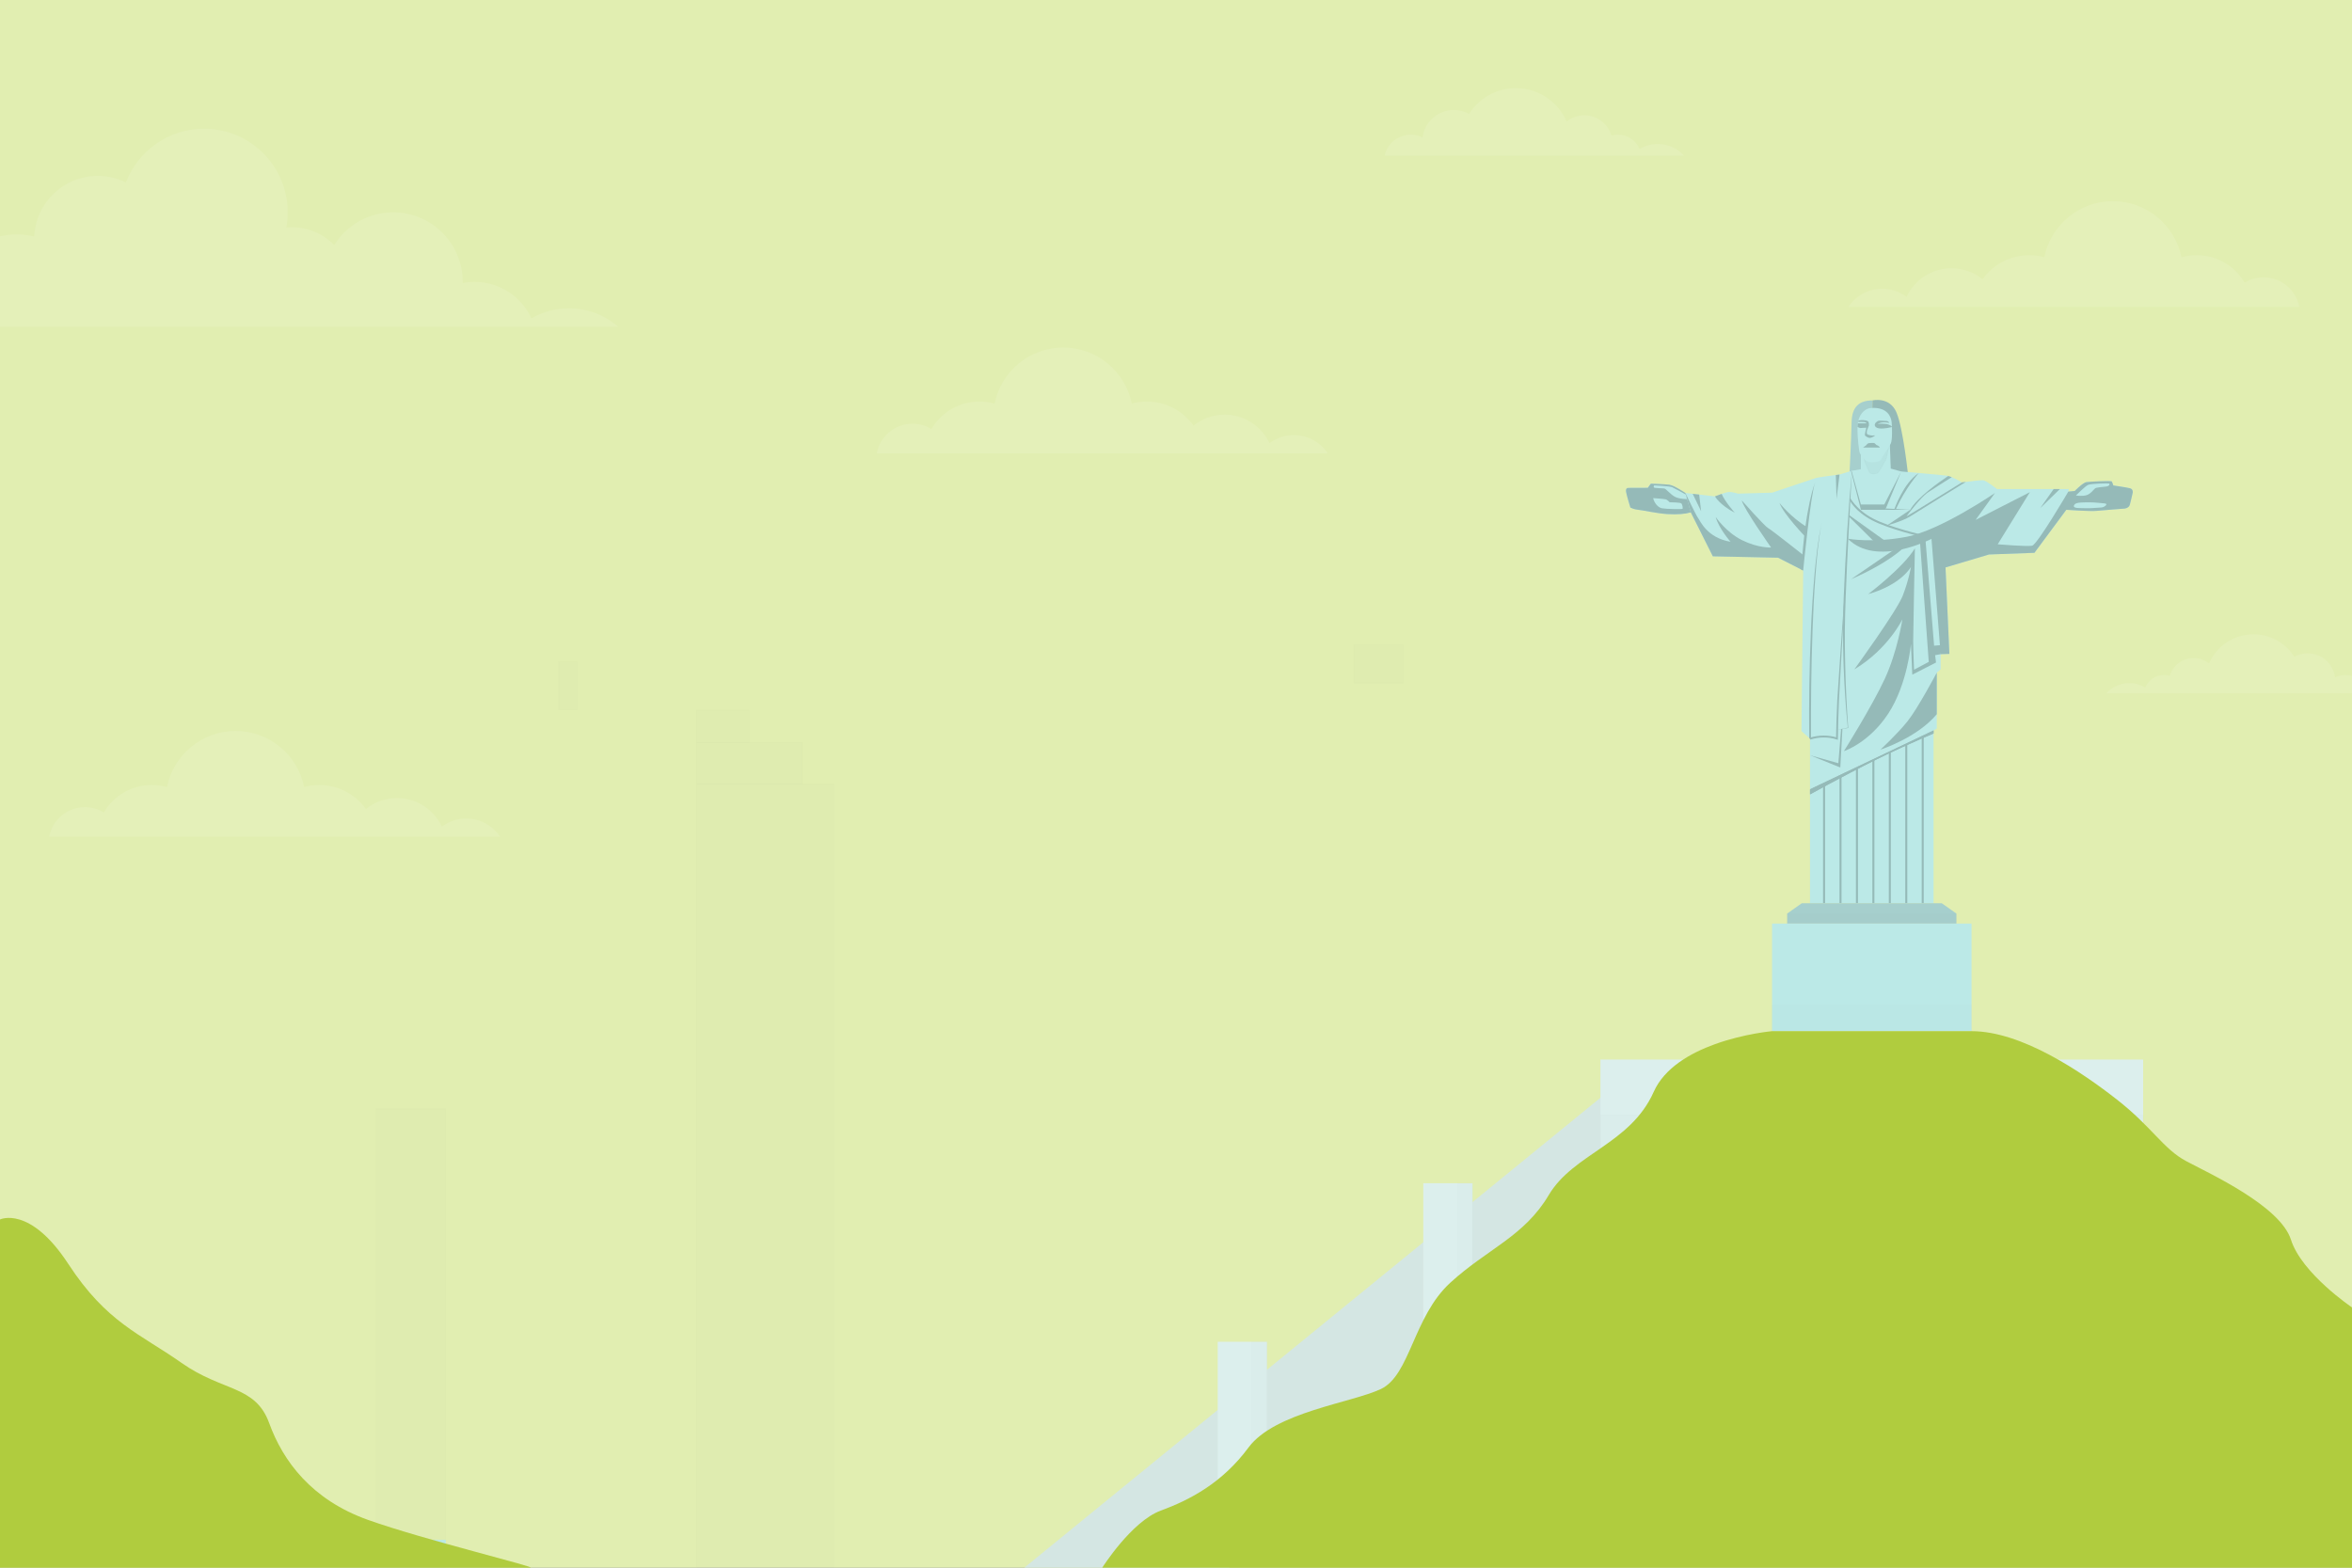 <svg width="3120" height="2080" viewBox="0 0 3120 2080" fill="none" xmlns="http://www.w3.org/2000/svg">
<rect x="0" y="0" width="3120" height="2080" fill="#808080" stroke="none"/>
<g clip-path="url(#clip0)">
<path d="M0 2080H3120V-6.19888e-05H0V2080Z" fill="#E1EEB1"/>
<g opacity="0.47">
<g opacity="0.47">
<path opacity="0.47" d="M0 433.561H820.073C802.603 418.31 779.765 409.05 754.752 409.05C736.609 409.05 719.616 413.934 704.975 422.425C691.845 393.843 662.988 373.986 629.475 373.986C624.107 373.986 618.863 374.514 613.777 375.487C613.785 374.986 613.816 374.49 613.816 373.986C613.816 323.034 572.512 281.73 521.56 281.73C488.589 281.73 459.676 299.039 443.363 325.053C429.037 310.505 409.123 301.475 387.092 301.475C384.631 301.475 382.2 301.603 379.797 301.823C380.989 295.303 381.645 288.595 381.645 281.73C381.645 220.439 331.959 170.753 270.667 170.753C223.355 170.753 182.983 200.37 167.016 242.066C155.771 236.519 143.117 233.39 129.731 233.39C84.448 233.39 47.5 269.041 45.407 313.805C37.951 311.991 30.169 311.007 22.156 311.007C14.532 311.007 7.123 311.906 0 313.553V433.561Z" fill="white"/>
</g>
</g>
<g opacity="0.47">
<g opacity="0.47">
<path opacity="0.47" d="M1836.69 206.496C1840.27 190.609 1854.45 178.74 1871.42 178.74C1877.03 178.74 1882.34 180.044 1887.07 182.361C1889.73 161.796 1907.3 145.905 1928.59 145.905C1935.93 145.905 1942.83 147.8 1948.83 151.117C1961.84 130.592 1984.75 116.965 2010.84 116.965C2041.02 116.965 2066.94 135.188 2078.21 161.229C2084.64 156.092 2092.78 153.013 2101.65 153.013C2118.71 153.013 2133.1 164.388 2137.68 179.964C2140.43 179.172 2143.33 178.74 2146.33 178.74C2159.2 178.74 2170.25 186.555 2174.99 197.7C2182.05 193.472 2190.31 191.037 2199.13 191.037C2212.96 191.037 2225.39 197.001 2234 206.496H1836.69Z" fill="white"/>
</g>
</g>
<g opacity="0.47">
<g opacity="0.47">
<path opacity="0.47" d="M663.408 1110.16C653.766 1095.61 637.255 1086.02 618.498 1086.02C606.382 1086.02 595.203 1090.02 586.206 1096.77C575.72 1074.38 552.994 1058.86 526.632 1058.86C511.012 1058.86 496.672 1064.32 485.391 1073.41C471.57 1054.11 448.968 1041.51 423.411 1041.51C416.507 1041.51 409.826 1042.44 403.466 1044.16C394.903 1001.77 357.44 969.844 312.519 969.844C267.527 969.844 230.019 1001.87 221.534 1044.36C215.088 1042.52 208.29 1041.51 201.25 1041.51C174.158 1041.51 150.502 1056.17 137.74 1077.98C130.419 1073.51 121.818 1070.93 112.612 1070.93C89.044 1070.93 69.431 1087.82 65.192 1110.16H663.408Z" fill="white"/>
</g>
</g>
<g opacity="0.47">
<g opacity="0.47">
<path opacity="0.47" d="M2451.9 407.24C2461.55 392.696 2478.06 383.1 2496.82 383.1C2508.93 383.1 2520.11 387.103 2529.11 393.855C2539.59 371.462 2562.32 355.943 2588.68 355.943C2604.3 355.943 2618.64 361.402 2629.92 370.499C2643.74 351.19 2666.34 338.594 2691.9 338.594C2698.81 338.594 2705.49 339.527 2711.85 341.248C2720.41 298.851 2757.87 266.928 2802.79 266.928C2847.79 266.928 2885.29 298.952 2893.78 341.448C2900.22 339.602 2907.02 338.594 2914.06 338.594C2941.16 338.594 2964.81 353.252 2977.57 375.063C2984.89 370.591 2993.5 368.014 3002.7 368.014C3026.27 368.014 3045.88 384.906 3050.12 407.24H2451.9Z" fill="white"/>
</g>
</g>
<g opacity="0.47">
<g opacity="0.47">
<path opacity="0.47" d="M1761.26 601.419C1751.62 586.875 1735.11 577.279 1716.35 577.279C1704.24 577.279 1693.06 581.281 1684.06 588.033C1673.57 565.64 1650.85 550.121 1624.49 550.121C1608.87 550.121 1594.53 555.58 1583.25 564.677C1569.43 545.368 1546.82 532.772 1521.27 532.772C1514.36 532.772 1507.68 533.705 1501.32 535.427C1492.76 493.029 1455.3 461.107 1410.37 461.107C1365.38 461.107 1327.87 493.131 1319.39 535.627C1312.94 533.78 1306.14 532.772 1299.11 532.772C1272.01 532.772 1248.36 547.431 1235.59 569.24C1228.27 564.769 1219.67 562.192 1210.47 562.192C1186.9 562.192 1167.29 579.084 1163.05 601.419H1761.26Z" fill="white"/>
</g>
</g>
<g opacity="0.47">
<g opacity="0.47">
<path opacity="0.47" d="M3120 896.868C3117.21 896.047 3114.27 895.585 3111.21 895.585C3106.3 895.585 3101.65 896.727 3097.52 898.752C3095.19 880.767 3079.83 866.869 3061.21 866.869C3054.79 866.869 3048.75 868.527 3043.51 871.428C3032.13 853.479 3012.09 841.56 2989.27 841.56C2962.88 841.56 2940.21 857.497 2930.36 880.272C2924.74 875.779 2917.62 873.087 2909.86 873.087C2894.94 873.087 2882.35 883.033 2878.35 896.655C2875.94 895.963 2873.41 895.585 2870.79 895.585C2859.53 895.585 2849.86 902.42 2845.72 912.167C2839.54 908.469 2832.33 906.34 2824.61 906.34C2812.52 906.34 2801.65 911.556 2794.12 919.859H3120V896.868Z" fill="white"/>
</g>
</g>
<g opacity="0.1">
<path opacity="0.1" d="M1861.81 855.12H1795.77V906.297H1861.81V855.12Z" fill="black" stroke="#231F20" stroke-width="0.667" stroke-miterlimit="10"/>
</g>
<g opacity="0.1">
<g opacity="0.1">
<path opacity="0.1" d="M1861.81 855.12H1795.77L1861.81 802.97V855.12Z" fill="black"/>
</g>
<g opacity="0.1">
<path opacity="0.1" d="M1861.81 855.12H1795.77L1861.81 802.97V855.12Z" stroke="#231F20" stroke-width="0.667" stroke-miterlimit="10"/>
</g>
</g>
<g opacity="0.1">
<path opacity="0.1" d="M1106.07 2080H923.943V1040H1106.07V2080Z" fill="black" stroke="#231F20" stroke-width="0.667" stroke-miterlimit="10"/>
</g>
<g opacity="0.1">
<path opacity="0.1" d="M1064.54 985.049H923.943V1040H1064.54V985.049Z" fill="black" stroke="#231F20" stroke-width="0.667" stroke-miterlimit="10"/>
</g>
<g opacity="0.1">
<path opacity="0.1" d="M993.731 985.049H923.944V942.156H993.731V985.049Z" fill="black" stroke="#231F20" stroke-width="0.667" stroke-miterlimit="10"/>
</g>
<g opacity="0.1">
<path opacity="0.1" d="M765.948 877.475H741.013V942.156H765.948V877.475Z" fill="black" stroke="#231F20" stroke-width="0.667" stroke-miterlimit="10"/>
</g>
<g opacity="0.1">
<path opacity="0.1" d="M591.348 2080H498.752V1471.18H591.348V2080Z" fill="black" stroke="#231F20" stroke-width="0.667" stroke-miterlimit="10"/>
</g>
<path d="M384.709 2070.67H591.348V2043.09H384.709V2070.67Z" fill="#BBE9E7"/>
<path d="M2483.94 531.263C2466.58 531.263 2456.54 539.433 2456.2 560.369C2455.86 581.305 2453.13 634.412 2453.13 634.412H2482.07L2483.94 545.049V531.263Z" fill="#A6CFCD"/>
<path d="M2483.94 531.263C2483.94 531.263 2506.41 525.816 2515.6 546.923C2524.79 568.029 2531.6 634.412 2531.6 634.412H2482.07L2483.94 531.263Z" fill="#95BAB8"/>
<path d="M2829.13 653.64C2829.13 653.64 2826.24 666.747 2825.05 670.32C2823.85 673.907 2818.75 674.747 2818.75 674.747C2818.75 674.747 2789.48 676.96 2781.13 677.813C2772.8 678.667 2741.03 676.4 2741.03 676.4L2698.75 733.48L2638.49 735.693L2580.8 752.88L2585.91 867.6L2574.32 867.947V888.027L2569.21 892.453V966.667L2564.91 969.16V1198.39H2401.05V980.053L2389.71 970.067L2391.97 756.96L2390.23 756.067L2358.61 739.947L2272.15 738.133L2242.87 679.8C2242.69 679.853 2242.52 679.907 2242.35 679.947C2235.72 681.893 2225.25 682.947 2211.55 682.067C2197.48 681.16 2178.87 676.853 2173.19 676.4C2167.52 675.947 2162.75 673.453 2162.75 673.453C2162.75 673.453 2157.99 658.013 2157.08 652.8C2156.17 647.573 2159.12 647.347 2160.03 647.347C2160.93 647.347 2185.91 647.24 2185.91 647.24C2185.91 647.24 2189.64 641.56 2190.21 641.733C2190.79 641.907 2208.15 642.24 2214.49 643.147C2220.85 644.053 2235.72 654.04 2235.72 654.04H2235.73L2245.39 655.187L2248.2 655.52L2253.99 656.187L2274.97 658.587C2274.97 658.587 2279.31 656.84 2283.85 655.28C2286.93 654.213 2290.11 653.227 2292.12 652.907C2297.11 652.12 2305.51 654.947 2305.51 654.947L2350.84 653.64C2350.84 653.64 2403.77 635.947 2408.2 634.413C2411.45 633.293 2427.15 631.24 2435.29 630.24C2438.24 629.867 2440.2 629.64 2440.2 629.64L2455.4 624.88L2522.01 625.56C2522.01 625.56 2574.32 629.987 2582.27 631.12C2582.93 631.213 2583.64 631.36 2584.36 631.547C2585.87 631.92 2587.47 632.467 2589.07 633.107C2595.77 635.8 2602.47 640.08 2602.47 640.08L2602.64 640.053L2602.84 640.027L2603.15 639.987L2603.24 639.973L2603.63 639.92L2604.16 639.853H2604.19L2605.15 639.72L2605.52 639.667L2606.72 639.507L2607.15 639.453L2607.77 639.373C2615 638.427 2627.41 636.907 2630.49 637.133C2634.92 637.48 2649.05 648.88 2649.05 648.88H2744.37L2743.69 652.28L2752.2 651.427C2752.2 651.427 2762.92 640.533 2767.52 639.693C2772.12 638.84 2799.85 637.987 2800.88 638.493C2801.91 639.013 2803.43 644.12 2803.43 644.12C2803.43 644.12 2821.13 646.667 2825.56 647.853C2829.99 649.053 2829.13 653.64 2829.13 653.64Z" fill="#BBE9E7"/>
<path d="M2522.01 625.56L2500.91 676.4H2468.53L2455.53 625.413L2455.4 624.88L2455.52 624.853L2456.15 624.747L2468.53 622.493V600.2L2506.84 586.973L2508.17 621.707L2522.01 625.56Z" fill="#BBE9E7"/>
<path d="M2522.01 625.56L2500.91 676.4H2468.53L2455.53 625.413L2455.52 624.853L2456.15 624.747L2468.53 669.36H2499.55L2522.01 625.56Z" fill="#95BAB8"/>
<g opacity="0.31">
<g opacity="0.31">
<path opacity="0.31" d="M2471.69 605.05C2471.69 605.05 2473.56 613.135 2475.09 616.028C2476.62 618.922 2478.84 626.411 2480.79 627.772C2482.75 629.135 2488.45 629.986 2491.6 626.667C2494.75 623.348 2499.18 613.986 2501.56 609.986C2503.94 605.986 2505.99 589.475 2505.73 589.475C2505.48 589.475 2471.69 605.05 2471.69 605.05Z" fill="black"/>
</g>
<g opacity="0.31">
<path opacity="0.31" d="M2471.69 605.05C2471.69 605.05 2473.56 613.135 2475.09 616.028C2476.62 618.922 2478.84 626.411 2480.79 627.772C2482.75 629.135 2488.45 629.986 2491.6 626.667C2494.75 623.348 2499.18 613.986 2501.56 609.986C2503.94 605.986 2505.99 589.475 2505.73 589.475C2505.48 589.475 2471.69 605.05 2471.69 605.05Z" stroke="#231F20" stroke-width="0.667" stroke-miterlimit="10"/>
</g>
</g>
<path d="M2508.12 588.626C2505.73 593.386 2497.73 604.626 2495.52 609.213C2493.31 613.813 2482.44 614 2477.99 612.626C2473.53 611.253 2467.27 602.413 2466.75 600.2C2466.24 597.988 2463.85 583.173 2464.03 567.013C2464.03 566.813 2464.03 566.626 2464.04 566.44C2464.08 564.773 2464.2 563.186 2464.43 561.68C2464.52 561 2464.63 560.346 2464.76 559.706C2464.87 559.2 2464.97 558.693 2465.11 558.213C2467.75 547.6 2474.87 541.76 2482.07 541.306C2504.03 539.893 2508.63 553.386 2509.31 560.026C2509.99 566.666 2510.49 583.853 2508.12 588.626Z" fill="#BBE9E7"/>
<path d="M2471.4 593.787L2475.32 590.951C2475.32 590.951 2477.3 588.34 2478.72 588C2480.14 587.659 2486.16 587.546 2486.72 588C2487.29 588.454 2489.45 590.935 2489.73 590.744C2490.01 590.554 2493.25 592.142 2493.59 593.787H2471.4Z" fill="#95BAB8"/>
<path d="M2487.57 577.613C2487.57 577.733 2484.35 580.28 2481.33 580.907C2478.32 581.533 2474.64 578.693 2473.96 577.733C2473.28 576.76 2475.77 567.467 2475.77 567.467C2475.77 567.467 2469.48 567.92 2468 567.92C2466.52 567.92 2464.04 566.44 2464.04 566.44C2464.08 564.773 2464.2 563.187 2464.43 561.68H2475.95C2475.95 561.68 2475.49 560.253 2472.76 559.973C2471 559.787 2467.23 559.733 2464.76 559.707C2464.87 559.2 2464.97 558.693 2465.11 558.213C2466.21 557.773 2467.63 557.413 2469.25 557.413C2473.33 557.413 2476.4 557.813 2477.87 558.84C2479.35 559.853 2479.29 563.493 2479.12 564.733C2478.95 565.987 2474.75 572.853 2476.91 576.08C2476.91 576.08 2478.49 577.107 2481.51 577.613C2484.51 578.133 2487.57 577.507 2487.57 577.613Z" fill="#95BAB8"/>
<path d="M2486.95 564.227C2486.53 561.013 2490.87 558.554 2492 558.213C2493.13 557.873 2502.61 558.497 2503.23 558.61C2503.86 558.723 2506.07 559.985 2506.19 561.17C2506.19 561.17 2502.67 560.255 2499.03 560.311C2495.4 560.369 2491.89 561.617 2490.92 562.411C2490.92 562.411 2500.17 561.447 2505.05 563.262C2509.93 565.078 2509.87 566.61 2509.87 566.61C2509.87 566.61 2503.92 567.915 2503.12 567.971C2502.33 568.029 2496.03 569.05 2492.34 568.369C2488.65 567.689 2487.17 565.929 2486.95 564.227Z" fill="#95BAB8"/>
<path d="M2435.09 968.709L2451.38 965.378L2451.16 965.672C2448.16 936.92 2446.49 908.05 2445.42 879.16C2444.99 864.71 2444.75 850.257 2444.78 835.794C2444.81 821.326 2445.21 806.877 2445.73 792.433C2446.33 777.993 2446.99 763.558 2447.76 749.13C2448.51 734.701 2449.34 720.277 2450.31 705.862C2451.29 691.448 2452.25 677.034 2453.34 662.628C2454.48 648.225 2455.22 640.5 2456.53 626.112L2452.29 705.978C2450.88 734.828 2449.33 763.67 2448.36 792.529C2447.92 806.957 2447.33 821.385 2447.26 835.808C2447.15 850.233 2447.32 864.67 2447.66 879.098C2447.94 893.53 2448.43 907.96 2449.11 922.381C2449.84 936.798 2450.56 951.226 2451.7 965.62L2451.72 965.872L2451.48 965.912L2435.09 968.709Z" fill="#95BAB8"/>
<path d="M2447.6 778.408L2444.99 828.804L2442.21 879.186L2439.42 929.561C2438.65 946.344 2438.23 963.157 2438.01 979.958L2437.99 981.657L2436.35 981.08C2433.67 980.136 2430.7 979.49 2427.79 979.069C2424.86 978.652 2421.89 978.422 2418.93 978.472C2415.97 978.517 2413 978.714 2410.08 979.225C2407.15 979.656 2404.28 980.433 2401.44 981.281L2401.25 980.625L2399.97 979.461C2399.72 955.452 2399.75 932.066 2400.14 908.069C2400.53 884.074 2401.21 860.081 2402.23 836.101C2403.27 812.124 2404.75 788.16 2406.82 764.245L2407.64 755.281C2407.91 752.293 2408.19 749.306 2408.57 746.326L2410.67 728.446L2413.29 710.636C2414.37 704.732 2415.57 698.852 2416.71 692.965C2412.17 716.537 2409.99 740.46 2408.21 764.358C2406.41 788.268 2405.19 812.221 2404.42 836.188C2403.57 860.153 2402.92 884.126 2402.64 908.106C2402.33 932.085 2402.25 956.074 2402.34 980.044L2400.66 978.832C2403.62 977.954 2406.62 977.157 2409.68 976.717C2412.73 976.198 2415.83 976 2418.91 975.965C2422.01 975.926 2425.09 976.176 2428.15 976.622C2431.23 977.088 2434.21 977.726 2437.24 978.808L2435.57 979.929C2435.85 963.092 2436.33 946.273 2437.17 929.452C2438.2 912.652 2439.4 895.878 2440.51 879.09L2443.97 828.742L2447.6 778.408Z" fill="#95BAB8"/>
<path d="M2440.2 629.64L2436.23 661.987L2435.29 630.24C2438.24 629.867 2440.2 629.64 2440.2 629.64Z" fill="#95BAB8"/>
<path d="M2391.97 756.96C2391.97 756.96 2401.96 654.837 2407.86 640.085C2407.86 640.085 2394.52 670.542 2389.52 756.106L2391.97 756.96Z" fill="#95BAB8"/>
<path d="M2242.87 679.8C2242.69 679.853 2242.52 679.907 2242.35 679.947C2235.72 681.893 2225.25 682.947 2211.55 682.067C2197.48 681.16 2178.87 676.853 2173.19 676.4C2167.52 675.947 2162.75 673.453 2162.75 673.453C2162.75 673.453 2157.99 658.013 2157.08 652.8C2156.17 647.573 2159.12 647.347 2160.03 647.347C2160.93 647.347 2185.91 647.24 2185.91 647.24C2185.91 647.24 2189.64 641.56 2190.21 641.733C2190.79 641.907 2208.15 642.24 2214.49 643.147C2220.85 644.053 2235.72 654.04 2235.72 654.04H2235.73V654.067L2242.87 679.8Z" fill="#95BAB8"/>
<path d="M2360.54 667.319C2360.54 667.319 2375.74 686.496 2396.51 698.979L2394.92 712.255C2394.92 712.255 2366.01 682.411 2360.54 667.319Z" fill="#95BAB8"/>
<path d="M2392.2 736.533L2390.23 756.067L2358.61 739.947L2272.15 738.133L2242.87 679.8C2242.69 679.853 2235.73 654.067 2235.73 654.067C2236.16 654.96 2249.72 683.6 2252.51 687.173C2255.35 690.813 2264.08 713.507 2295.63 718.84C2295.63 718.84 2279.85 700.907 2276 686.04C2276 686.04 2289.61 706.24 2311.07 716.8C2332.51 727.347 2349.41 726.44 2349.41 726.44C2349.41 726.44 2312.65 674.24 2310.49 663.92C2310.49 663.92 2340.91 698.187 2345.21 700.453C2349.53 702.72 2392.2 736.533 2392.2 736.533Z" fill="#95BAB8"/>
<path d="M2253.99 656.187L2256.6 678.32L2245.39 655.187L2248.2 655.52L2253.99 656.187Z" fill="#95BAB8"/>
<path d="M2301.29 680.36C2280.76 669.587 2274.97 658.587 2274.97 658.587C2274.97 658.587 2279.31 656.84 2283.85 655.28C2287.73 664.96 2300.84 679.84 2301.29 680.36Z" fill="#95BAB8"/>
<path d="M2194.18 644C2194.18 644 2214.78 644.851 2218.35 646.497C2221.93 648.141 2236.27 656.172 2236.27 656.172L2237.81 662.199C2237.81 662.199 2226.92 662.213 2221.13 658.752C2215.35 655.291 2210.01 648.596 2207.92 648.199C2205.82 647.801 2195.32 647.688 2194.18 646.951C2193.05 646.213 2194.18 644 2194.18 644Z" fill="#BBE9E7"/>
<path d="M2192.94 660.908C2192.94 660.908 2206.55 661.76 2209.45 662.497C2212.34 663.234 2214.67 666.412 2214.84 666.412C2215.01 666.412 2228.62 666.525 2230.21 667.83C2231.8 669.134 2232.6 674.412 2231.91 675.093C2231.23 675.773 2210.47 675.433 2204.79 674.412C2199.12 673.39 2194.41 667.093 2192.94 660.908Z" fill="#BBE9E7"/>
<path d="M2549.86 712.307C2549.42 712.209 2505.97 702.258 2483.26 690.286C2460.31 678.182 2453.82 663.999 2453.53 663.342L2454.13 660.283C2454.2 660.437 2462.43 676.283 2484.51 687.926C2506.9 699.737 2550.02 709.609 2550.45 709.707L2549.86 712.307Z" fill="#95BAB8"/>
<path d="M2452.48 685.22L2488.71 721.22C2488.71 721.22 2508.06 722.921 2506.47 721.787C2504.88 720.652 2452.91 683.433 2452.91 683.433L2452.48 685.22Z" fill="#95BAB8"/>
<path d="M2500.91 676.397H2533.93L2501.63 674.648L2500.91 676.397Z" fill="#95BAB8"/>
<path d="M2512.6 676.397C2512.6 676.397 2524.91 640.503 2545.42 627.585C2545.42 627.585 2528.14 646.507 2514.98 675.523L2512.6 676.397Z" fill="#95BAB8"/>
<path d="M2607.77 639.373C2607.77 639.373 2543.57 678.893 2533.93 685.133C2524.28 691.373 2502.97 697.28 2502.97 697.28L2533.93 676.4C2543.01 660.106 2573.47 638.813 2584.36 631.546C2585.87 631.92 2587.47 632.466 2589.07 633.106C2582 637.56 2564.19 648.813 2557.08 653.586C2548.12 659.6 2529.16 684.573 2529.01 685.133C2529.77 685.133 2602.47 640.08 2602.47 640.08L2602.64 640.053L2602.84 640.026L2603.15 639.986L2603.24 639.973L2603.63 639.92L2604.16 639.853H2604.19L2605.15 639.72L2605.52 639.666L2606.72 639.506L2607.15 639.453L2607.77 639.373Z" fill="#95BAB8"/>
<path d="M2829.13 653.64C2829.13 653.64 2826.24 666.747 2825.05 670.32C2823.85 673.907 2818.75 674.747 2818.75 674.747C2818.75 674.747 2789.48 676.96 2781.13 677.813C2772.8 678.667 2741.03 676.4 2741.03 676.4L2698.75 733.48L2638.49 735.693L2580.8 752.88L2585.91 867.6L2574.32 867.947L2562.19 714.973C2562.19 714.973 2489.15 753.2 2451.23 714.76C2452.4 714.973 2484.63 720.72 2529.01 712.253C2574.21 703.627 2646.39 654.067 2646.39 654.067L2620.73 689.787L2692.68 653.027L2650.01 722.173C2650.01 722.173 2688.83 725.413 2695.63 724.053C2702.44 722.693 2743.69 652.28 2743.69 652.28L2752.2 651.427C2752.2 651.427 2762.92 640.533 2767.52 639.693C2772.12 638.84 2799.85 637.987 2800.88 638.493C2801.91 639.013 2803.43 644.12 2803.43 644.12C2803.43 644.12 2821.13 646.667 2825.56 647.853C2829.99 649.053 2829.13 653.64 2829.13 653.64Z" fill="#95BAB8"/>
<path d="M2455.4 768.539L2522.92 722.178L2554.01 713.618L2565.65 856.708L2575.86 855.858L2574.32 867.947L2567.01 869.304L2568.2 879.007L2536.71 895.178L2534.95 854.326C2534.95 854.326 2530.41 907.887 2504.76 946.922C2479.12 985.958 2445.99 996.624 2445.99 996.624C2445.99 996.624 2483.43 936.936 2500.23 900.624C2517.02 864.312 2523.6 821.646 2523.6 821.646C2523.6 821.646 2504.76 861.135 2459.83 888.142C2459.83 888.142 2516.11 810.752 2524.06 790.326C2532 769.9 2534.95 752.199 2534.95 752.199C2534.95 752.199 2522.24 775.802 2478.21 788.284C2478.21 788.284 2524.74 753.106 2540.17 727.46C2540.17 727.46 2537.9 838.894 2537.9 850.468C2537.9 862.042 2539.04 888.595 2539.04 888.595L2558.55 878.156L2546.98 719.518L2526.33 725.646C2526.33 725.646 2507.49 745.844 2455.4 768.539Z" fill="#95BAB8"/>
<path d="M2732.47 648.88L2706.41 674.24L2724.24 648.88H2732.47Z" fill="#95BAB8"/>
<path d="M2753.73 657.447C2753.73 657.447 2765.53 645.532 2769.62 643.489C2773.7 641.447 2797.42 641.107 2797.98 641.56C2798.55 642.015 2798.89 644.851 2794.01 645.532C2789.13 646.213 2781.08 646.553 2779.26 647.915C2777.45 649.277 2773.36 655.291 2767.92 656.993C2762.47 658.696 2753.73 657.447 2753.73 657.447Z" fill="#BBE9E7"/>
<path d="M2752.03 669.248C2754.35 666.191 2765.53 666.525 2772.91 666.525C2780.28 666.525 2785.28 667.547 2791.52 667.887C2797.76 668.227 2791.29 673.333 2787.43 673.333C2783.57 673.333 2772.79 674.695 2766.33 674.241C2759.86 673.787 2747.38 675.376 2752.03 669.248Z" fill="#BBE9E7"/>
<path d="M2401.05 1002.07L2441.22 1018.3L2444.01 967.071L2442.26 967.348L2438.61 1012.62L2401.05 1002.07Z" fill="#95BAB8"/>
<path d="M2569.21 892.453V947.613C2542.76 979.226 2494.49 994.586 2494.49 994.586C2494.49 994.586 2516.8 973.986 2530.41 956.96C2544.03 939.946 2569.21 892.453 2569.21 892.453Z" fill="#95BAB8"/>
<path d="M2564.91 969.16V973.173C2554.84 977.413 2541.23 983.347 2522.92 991.627C2478.2 1011.87 2424.95 1040.76 2401.05 1053.99V1047.24L2564.91 969.16Z" fill="#95BAB8"/>
<path d="M2564.91 969.16V973.173C2554.84 977.413 2541.23 983.347 2522.92 991.627C2478.2 1011.87 2424.95 1040.76 2401.05 1053.99V1047.24L2564.91 969.16Z" fill="#95BAB8"/>
<path d="M2440.16 1030.35V1198.39H2442.83V1029.07L2440.16 1030.35Z" fill="#95BAB8"/>
<path d="M2418.35 1040.82V1198.39H2421.01V1039.54L2418.35 1040.82Z" fill="#95BAB8"/>
<path d="M2461.97 1019.87V1198.39H2464.64V1018.59L2461.97 1019.87Z" fill="#95BAB8"/>
<path d="M2527.4 988.449V1198.39H2530.07V987.169L2527.4 988.449Z" fill="#95BAB8"/>
<path d="M2483.77 1009.4V1198.39H2486.44V1008.12L2483.77 1009.4Z" fill="#95BAB8"/>
<path d="M2549.21 977.974V1198.39H2551.88V976.693L2549.21 977.974Z" fill="#95BAB8"/>
<path d="M2505.59 998.925V1198.39H2508.25V997.645L2505.59 998.925Z" fill="#95BAB8"/>
<path d="M2575.8 1198.39H2390.16L2370.75 1212.11V1225.39H2595.21V1212.11L2575.8 1198.39Z" fill="#A6CFCD"/>
<path d="M2615.29 1225.39H2350.67V1368.14H2615.29V1225.39Z" fill="#BBE9E7"/>
<g opacity="0.1">
<path opacity="0.1" d="M2615.29 1333.65H2350.67V1368.14H2615.29V1333.65Z" fill="black" stroke="#231F20" stroke-width="0.667" stroke-miterlimit="10"/>
</g>
<g opacity="0.1">
<path opacity="0.1" d="M2595.21 1225.39H2370.75V1212.11H2595.21V1225.39Z" fill="black" stroke="#231F20" stroke-width="0.667" stroke-miterlimit="10"/>
</g>
<path d="M2241.37 1581.39L1630.2 2080H1358.77L2132.92 1448.44L2158.09 1479.31L2241.37 1581.39Z" fill="#D4E6E3"/>
<g opacity="0.1">
<g opacity="0.1">
<path opacity="0.1" d="M2241.37 1581.39L1630.2 2080H1421.79L2158.09 1479.31L2241.37 1581.39Z" fill="black"/>
</g>
<g opacity="0.1">
<path opacity="0.1" d="M2241.37 1581.39L1630.2 2080H1421.79L2158.09 1479.31L2241.37 1581.39Z" stroke="#231F20" stroke-width="0.667" stroke-miterlimit="10"/>
</g>
</g>
<path d="M2842.92 1577.39H2123.04V1405.81H2842.92V1577.39Z" fill="#DCEFED"/>
<g opacity="0.1">
<path opacity="0.1" d="M2842.92 1577.39H2123.04V1479.31H2842.92V1577.39Z" fill="black" stroke="#231F20" stroke-width="0.667" stroke-miterlimit="10"/>
</g>
<path d="M1953.39 1780.28H1888.03V1569.9H1953.39V1780.28Z" fill="#DCEFED"/>
<g opacity="0.1">
<path opacity="0.1" d="M1953.39 1780.28H1933.53V1569.9H1953.39V1780.28Z" fill="black" stroke="#231F20" stroke-width="0.667" stroke-miterlimit="10"/>
</g>
<path d="M1680.71 1990.67H1615.35V1780.28H1680.71V1990.67Z" fill="#DCEFED"/>
<g opacity="0.1">
<path opacity="0.1" d="M1680.71 1990.67H1660.28V1780.28H1680.71V1990.67Z" fill="black" stroke="#231F20" stroke-width="0.667" stroke-miterlimit="10"/>
</g>
<path d="M3120 1734.67V2080H1462.16C1462.16 2080 1500.96 2018.59 1539.77 2004.28C1578.58 1989.99 1621.48 1967.52 1656.2 1920.53C1690.92 1873.56 1793.05 1861.31 1831.85 1842.92C1870.67 1824.53 1874.75 1746.92 1923.77 1701.99C1972.8 1657.05 2021.81 1640.71 2054.49 1585.56C2087.17 1530.41 2162.75 1518.16 2193.68 1448.71C2207.89 1416.79 2242.21 1397.19 2275.15 1385.33C2313.85 1371.4 2350.67 1368.15 2350.67 1368.15H2615.29C2681.79 1368.15 2761.21 1422.16 2808.2 1458.92C2855.17 1495.69 2869.48 1524.28 2900.12 1540.63C2930.75 1556.96 3024.71 1599.85 3039.01 1644.8C3053.31 1689.73 3120 1734.67 3120 1734.67Z" fill="#B0CC3E"/>
<path d="M703.346 2080H271.306H-0V1617.99C-0 1617.99 39.52 1598.84 90.586 1676.96C141.64 1755.09 185.56 1769.39 240.708 1808.2C295.853 1847.01 338.746 1837.65 357.133 1888.29C375.52 1938.92 413.64 1989.99 488.026 2016.53C562.413 2043.09 715.6 2080 703.346 2080Z" fill="#B0CC3E"/>
<g opacity="0.1">
<g opacity="0.1">
<path opacity="0.1" d="M3120 1734.67V2080H3012.28C3009.88 2075 3007.6 2069.96 3005.35 2065C2989.01 2029 2970.52 1992.39 2939.8 1967.51C2914.17 1946.77 2880.72 1934.77 2861.53 1907.95C2857.39 1902.13 2853.97 1895.59 2853.03 1888.49C2851.81 1879.25 2854.87 1870.04 2856.08 1860.8C2859.73 1832.87 2846.35 1805.24 2828.64 1783.33C2810.93 1761.43 2788.83 1743.45 2770.48 1722.09C2765.08 1715.8 2759.69 1707.85 2761.87 1699.85C2765.97 1684.73 2788.24 1688.01 2802.63 1694.21C2817.03 1700.41 2840.03 1701.77 2842.19 1686.25C2842.73 1682.29 2841.45 1678.33 2839.89 1674.65C2824.08 1637.33 2782.73 1619.4 2746.79 1600.67C2719.39 1586.4 2693.21 1569.77 2668.65 1551.03C2662.29 1546.17 2655.76 1540.8 2653.04 1533.28C2649.76 1524.19 2652.79 1514.15 2652.32 1504.49C2650.81 1472.65 2613.56 1455.31 2581.72 1453.47C2549.89 1451.61 2515.76 1457.49 2487.75 1442.28C2474.41 1435.04 2463.84 1423.61 2450.97 1415.59C2402.72 1385.47 2321.08 1416.2 2275.15 1385.33C2313.85 1371.4 2350.67 1368.15 2350.67 1368.15H2615.29C2681.79 1368.15 2761.21 1422.16 2808.2 1458.92C2855.17 1495.69 2869.48 1524.28 2900.12 1540.63C2930.75 1556.96 3024.71 1599.85 3039.01 1644.8C3053.31 1689.73 3120 1734.67 3120 1734.67Z" fill="black"/>
</g>
<g opacity="0.1">
<path opacity="0.1" d="M3120 1734.67V2080H3012.28C3009.88 2075 3007.6 2069.96 3005.35 2065C2989.01 2029 2970.52 1992.39 2939.8 1967.51C2914.17 1946.77 2880.72 1934.77 2861.53 1907.95C2857.39 1902.13 2853.97 1895.59 2853.03 1888.49C2851.81 1879.25 2854.87 1870.04 2856.08 1860.8C2859.73 1832.87 2846.35 1805.24 2828.64 1783.33C2810.93 1761.43 2788.83 1743.45 2770.48 1722.09C2765.08 1715.8 2759.69 1707.85 2761.87 1699.85C2765.97 1684.73 2788.24 1688.01 2802.63 1694.21C2817.03 1700.41 2840.03 1701.77 2842.19 1686.25C2842.73 1682.29 2841.45 1678.33 2839.89 1674.65C2824.08 1637.33 2782.73 1619.4 2746.79 1600.67C2719.39 1586.4 2693.21 1569.77 2668.65 1551.03C2662.29 1546.17 2655.76 1540.8 2653.04 1533.28C2649.76 1524.19 2652.79 1514.15 2652.32 1504.49C2650.81 1472.65 2613.56 1455.31 2581.72 1453.47C2549.89 1451.61 2515.76 1457.49 2487.75 1442.28C2474.41 1435.04 2463.84 1423.61 2450.97 1415.59C2402.72 1385.47 2321.08 1416.2 2275.15 1385.33C2313.85 1371.4 2350.67 1368.15 2350.67 1368.15H2615.29C2681.79 1368.15 2761.21 1422.16 2808.2 1458.92C2855.17 1495.69 2869.48 1524.28 2900.12 1540.63C2930.75 1556.96 3024.71 1599.85 3039.01 1644.8C3053.31 1689.73 3120 1734.67 3120 1734.67Z" stroke="#231F20" stroke-width="0.667" stroke-miterlimit="10"/>
</g>
</g>
<g opacity="0.1">
<g opacity="0.1">
<path opacity="0.1" d="M2792.52 2080H1696.64C1706.96 2055.69 1737.2 2029.24 1754.17 2016.95C1784.95 1994.65 1821.89 1982.43 1853.88 1961.93C1933.67 1910.83 1973.45 1815.43 2044.53 1752.79C2057.69 1741.19 2072.08 1730.56 2082.24 1716.25C2092.73 1701.45 2098.11 1683.57 2108.09 1668.41C2117.67 1653.89 2131.47 1642.19 2147.36 1635.09C2155.69 1631.37 2165.23 1628.91 2173.89 1631.76C2190.25 1637.15 2195.39 1658.11 2193.41 1675.2C2190.15 1703.44 2174.97 1729.51 2173.49 1757.89C2171.91 1788.09 2186.03 1817.97 2181.69 1847.91C2179.49 1863.11 2172.64 1877.24 2169.09 1892.2C2165.55 1907.15 2165.96 1924.55 2176.36 1935.85C2194.8 1955.91 2227.92 1943.72 2251.23 1929.63C2274.53 1915.52 2305.68 1900.92 2326.64 1918.31C2343.59 1932.36 2342.28 1959.32 2355.67 1976.8C2381.95 2011.13 2439.63 1987.35 2478.01 2007.23C2490.97 2013.95 2502.04 2025.83 2516.59 2026.93C2538.45 2028.61 2553.44 2005.91 2562.6 1985.99C2571.76 1966.07 2584.29 1942.73 2606.17 1941.21C2629.33 1939.61 2644.81 1963.24 2660.07 1980.75C2686.87 2011.52 2725.37 2028.93 2759.08 2051.92C2770.91 2059.99 2782.48 2069.4 2792.52 2080Z" fill="black"/>
</g>
<g opacity="0.1">
<path opacity="0.1" d="M2792.52 2080H1696.64C1706.96 2055.69 1737.2 2029.24 1754.17 2016.95C1784.95 1994.65 1821.89 1982.43 1853.88 1961.93C1933.67 1910.83 1973.45 1815.43 2044.53 1752.79C2057.69 1741.19 2072.08 1730.56 2082.24 1716.25C2092.73 1701.45 2098.11 1683.57 2108.09 1668.41C2117.67 1653.89 2131.47 1642.19 2147.36 1635.09C2155.69 1631.37 2165.23 1628.91 2173.89 1631.76C2190.25 1637.15 2195.39 1658.11 2193.41 1675.2C2190.15 1703.44 2174.97 1729.51 2173.49 1757.89C2171.91 1788.09 2186.03 1817.97 2181.69 1847.91C2179.49 1863.11 2172.64 1877.24 2169.09 1892.2C2165.55 1907.15 2165.96 1924.55 2176.36 1935.85C2194.8 1955.91 2227.92 1943.72 2251.23 1929.63C2274.53 1915.52 2305.68 1900.92 2326.64 1918.31C2343.59 1932.36 2342.28 1959.32 2355.67 1976.8C2381.95 2011.13 2439.63 1987.35 2478.01 2007.23C2490.97 2013.95 2502.04 2025.83 2516.59 2026.93C2538.45 2028.61 2553.44 2005.91 2562.6 1985.99C2571.76 1966.07 2584.29 1942.73 2606.17 1941.21C2629.33 1939.61 2644.81 1963.24 2660.07 1980.75C2686.87 2011.52 2725.37 2028.93 2759.08 2051.92C2770.91 2059.99 2782.48 2069.4 2792.52 2080Z" stroke="#231F20" stroke-width="0.667" stroke-miterlimit="10"/>
</g>
</g>
<g opacity="0.1">
<g opacity="0.1">
<path opacity="0.1" d="M703.346 2080H271.306C257.374 2061.11 246.946 2038.75 227.72 2025.43C218.986 2019.39 208.453 2015.2 202.333 2006.52C196.213 1997.83 198.533 1982.31 209.053 1980.79C213.84 1980.11 219 1982.53 223.4 1980.55C229.786 1977.67 229.346 1968.37 226.666 1961.92C218.626 1942.57 200.48 1929.2 181.48 1920.39C162.48 1911.57 141.973 1906.36 122.96 1897.56C112.506 1892.73 102.106 1886.4 96.346 1876.43C90.586 1866.45 91.12 1852.08 100.226 1845.03C109.186 1838.08 121.853 1840.53 133.173 1839.93C144.48 1839.32 158.053 1830.75 154.708 1819.93C153.52 1816.07 150.386 1813.19 147.346 1810.52C118.106 1784.97 85.413 1762.91 60.573 1733.05C46.573 1716.23 35.333 1697.2 20.866 1680.77C14.627 1673.68 7.708 1667.11 -0 1661.61V1617.99C-0 1617.99 39.52 1598.84 90.586 1676.96C141.64 1755.09 185.56 1769.39 240.708 1808.2C295.853 1847.01 338.746 1837.65 357.133 1888.29C375.52 1938.92 413.64 1989.99 488.026 2016.53C562.413 2043.09 715.6 2080 703.346 2080Z" fill="black"/>
</g>
<g opacity="0.1">
<path opacity="0.1" d="M703.346 2080H271.306C257.374 2061.11 246.946 2038.75 227.72 2025.43C218.986 2019.39 208.453 2015.2 202.333 2006.52C196.213 1997.83 198.533 1982.31 209.053 1980.79C213.84 1980.11 219 1982.53 223.4 1980.55C229.786 1977.67 229.346 1968.37 226.666 1961.92C218.626 1942.57 200.48 1929.2 181.48 1920.39C162.48 1911.57 141.973 1906.36 122.96 1897.56C112.506 1892.73 102.106 1886.4 96.346 1876.43C90.586 1866.45 91.12 1852.08 100.226 1845.03C109.186 1838.08 121.853 1840.53 133.173 1839.93C144.48 1839.32 158.053 1830.75 154.708 1819.93C153.52 1816.07 150.386 1813.19 147.346 1810.52C118.106 1784.97 85.413 1762.91 60.573 1733.05C46.573 1716.23 35.333 1697.2 20.866 1680.77C14.627 1673.68 7.708 1667.11 -0 1661.61V1617.99C-0 1617.99 39.52 1598.84 90.586 1676.96C141.64 1755.09 185.56 1769.39 240.708 1808.2C295.853 1847.01 338.746 1837.65 357.133 1888.29C375.52 1938.92 413.64 1989.99 488.026 2016.53C562.413 2043.09 715.6 2080 703.346 2080Z" stroke="#231F20" stroke-width="0.667" stroke-miterlimit="10"/>
</g>
</g>
</g>
<defs>
<clipPath id="clip0">
<rect width="3120" height="2080" fill="white"/>
</clipPath>
</defs>
</svg>
